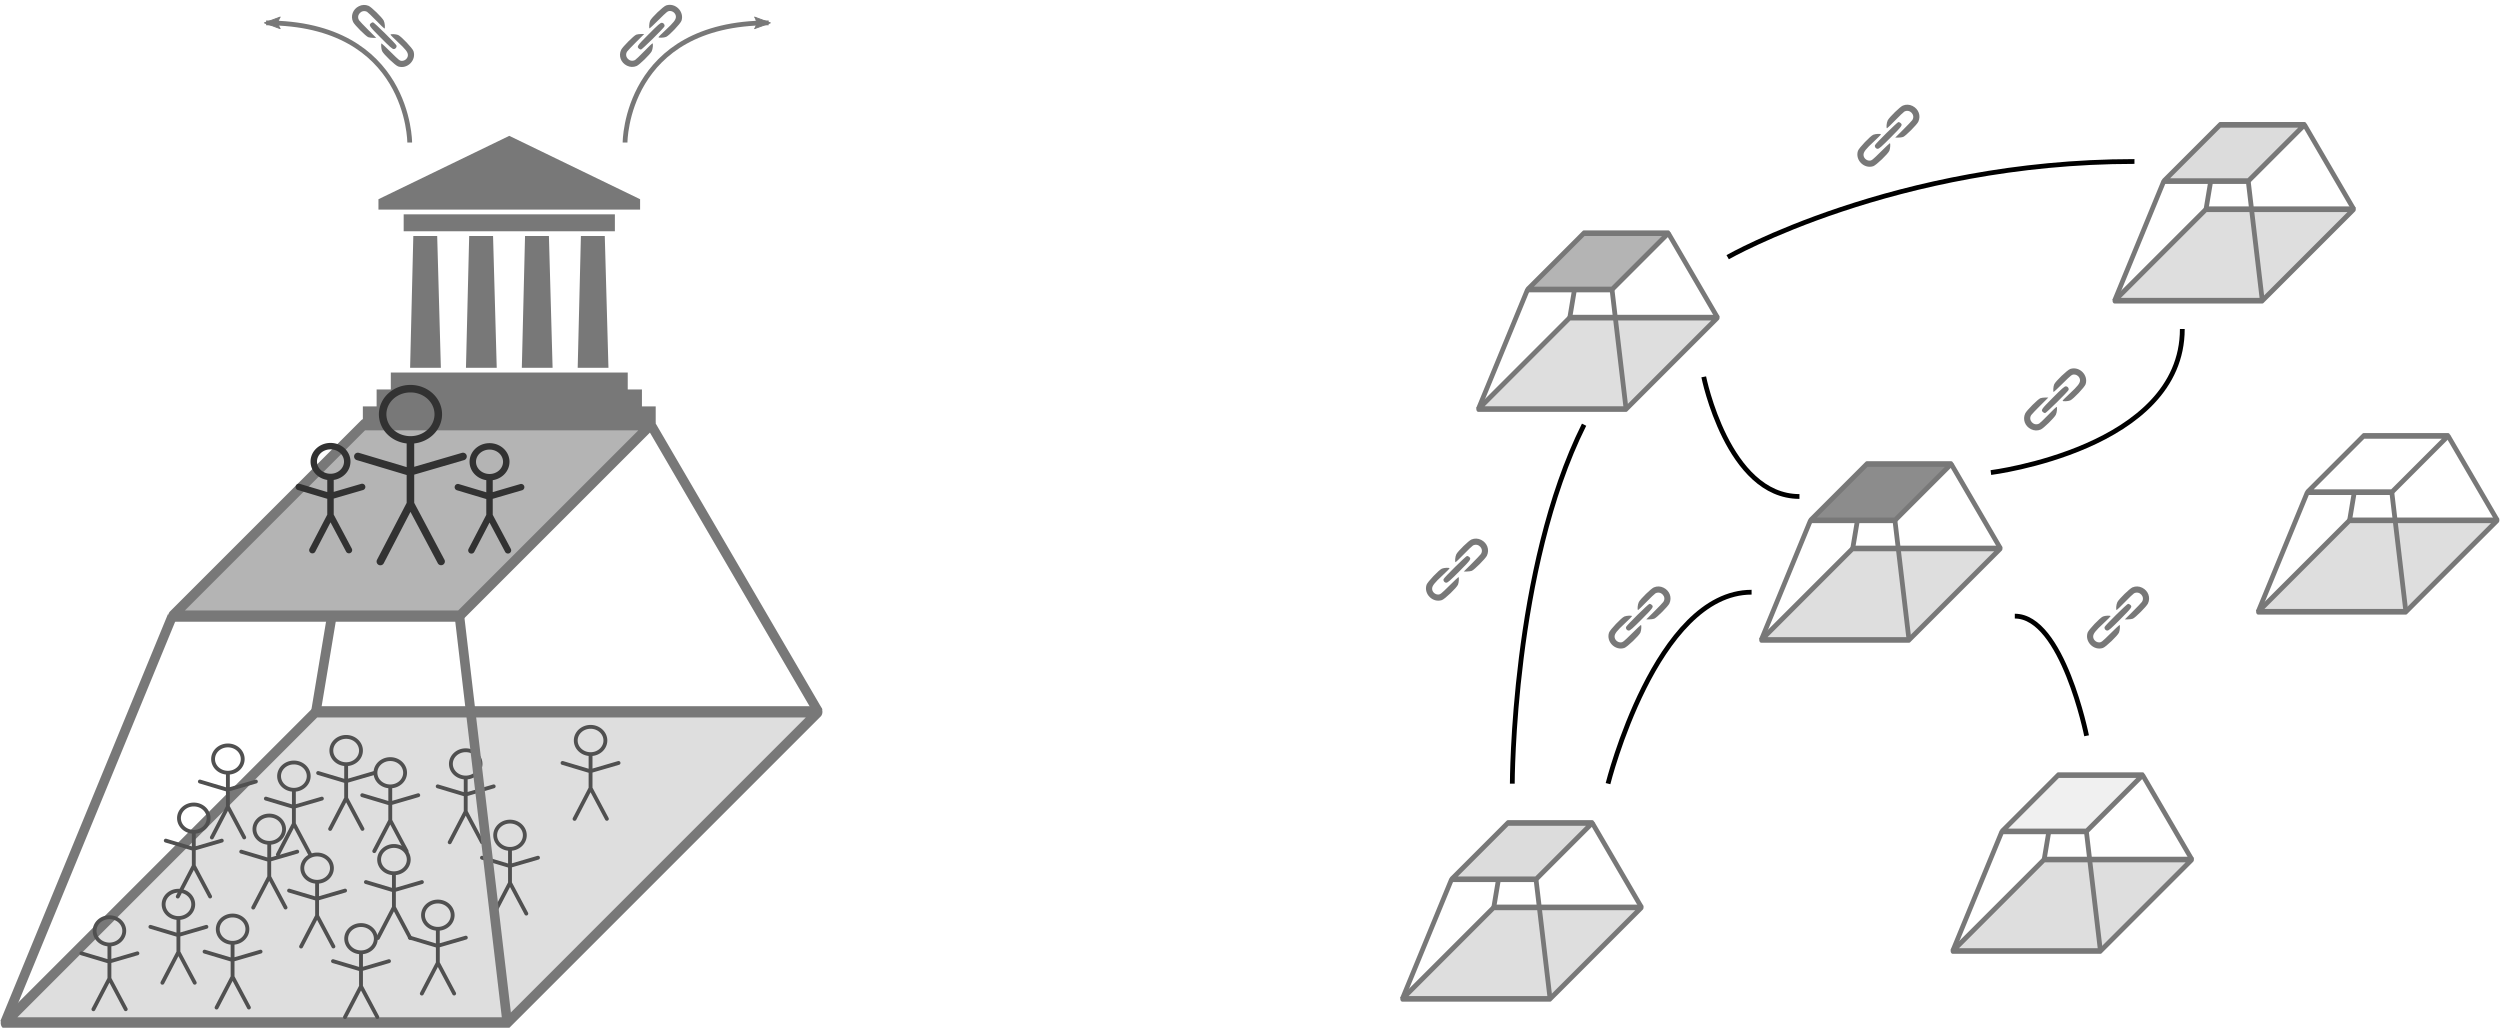 <?xml version="1.0" encoding="UTF-8" standalone="no"?>
<!-- Created with Inkscape (http://www.inkscape.org/) -->

<svg
   xmlns:dc="http://purl.org/dc/elements/1.1/"
   xmlns:cc="http://creativecommons.org/ns#"
   xmlns:rdf="http://www.w3.org/1999/02/22-rdf-syntax-ns#"
   xmlns:svg="http://www.w3.org/2000/svg"
   xmlns="http://www.w3.org/2000/svg"
   xmlns:sodipodi="http://sodipodi.sourceforge.net/DTD/sodipodi-0.dtd"
   xmlns:inkscape="http://www.inkscape.org/namespaces/inkscape"
   width="522.382"
   height="214.743"
   id="svg2"
   version="1.1"
   inkscape:version="0.48.4 r9939"
   sodipodi:docname="decl_const_theory.svg">
  <sodipodi:namedview
     id="base"
     pagecolor="#ffffff"
     bordercolor="#666666"
     borderopacity="1.0"
     inkscape:pageopacity="0.0"
     inkscape:pageshadow="2"
     inkscape:zoom="1.399999998522586"
     inkscape:cx="241.064243946334"
     inkscape:cy="162.0011831313014"
     inkscape:document-units="px"
     inkscape:current-layer="g5389"
     showgrid="true"
     inkscape:window-width="1920"
     inkscape:window-height="1041"
     inkscape:window-x="1600"
     inkscape:window-y="0"
     inkscape:window-maximized="1"
     inkscape:snap-global="true"
     showguides="false"
     inkscape:snap-nodes="true"
     inkscape:object-nodes="true"
     fit-margin-top="0"
     fit-margin-left="0"
     fit-margin-right="0"
     fit-margin-bottom="0">
    <inkscape:grid
       type="xygrid"
       id="grid3044"
       empspacing="5"
       visible="true"
       enabled="true"
       snapvisiblegridlinesonly="true"
       originx="-44px"
       originy="-804px" />
  </sodipodi:namedview>
  <defs
     id="defs4">
    <marker
       style="overflow:visible"
       id="Arrow2Lstart"
       refX="0"
       refY="0"
       orient="auto"
       inkscape:stockid="Arrow2Lstart">
      <path
         transform="matrix(1.1,0,0,1.1,1.1,0)"
         d="M 8.719,4.034 L -2.207,0 L 8.719,-4.002 C 6.973,-1.63 6.983,1.616 8.719,4.034 z"
         style="fill-rule:evenodd;stroke-width:0.625;stroke-linejoin:round"
         id="path4174"
         inkscape:connector-curvature="0" />
    </marker>
    <marker
       inkscape:stockid="Arrow2Lend"
       orient="auto"
       refY="0"
       refX="0"
       id="Arrow2Lend"
       style="overflow:visible">
      <path
         id="path4177"
         style="fill-rule:evenodd;stroke-width:0.625;stroke-linejoin:round"
         d="M 8.719,4.034 L -2.207,0 L 8.719,-4.002 C 6.973,-1.63 6.983,1.616 8.719,4.034 z"
         transform="matrix(-1.1,0,0,-1.1,-1.1,0)"
         inkscape:connector-curvature="0" />
    </marker>
    <marker
       inkscape:stockid="Arrow1Lend"
       orient="auto"
       refY="0"
       refX="0"
       id="Arrow1Lend"
       style="overflow:visible">
      <path
         id="path4159"
         d="M 0,0 L 5,-5 L -12.5,0 L 5,5 L 0,0 z"
         style="fill-rule:evenodd;stroke:#000000;stroke-width:1pt"
         transform="matrix(-0.8,0,0,-0.8,-10,0)"
         inkscape:connector-curvature="0" />
    </marker>
    <inkscape:perspective
       sodipodi:type="inkscape:persp3d"
       inkscape:vp_x="0 : 526.1810913085938 : 1"
       inkscape:vp_y="0 : 1000 : 0"
       inkscape:vp_z="744.094482421875 : 526.1810913085938 : 1"
       inkscape:persp3d-origin="372.0472412109375 : 350.7873942057292 : 1"
       id="perspective4035" />
    <marker
       inkscape:stockid="Arrow2Lendw"
       orient="auto"
       refY="0"
       refX="0"
       id="Arrow2Lendw"
       style="overflow:visible">
      <path
         id="path4972"
         style="fill:#787878;fill-rule:evenodd;stroke:#787878;stroke-width:0.625;stroke-linejoin:round"
         d="M 8.719,4.034 L -2.207,0 L 8.719,-4.002 C 6.973,-1.63 6.983,1.616 8.719,4.034 z"
         transform="matrix(-1.1,0,0,-1.1,-1.1,0)"
         inkscape:connector-curvature="0" />
    </marker>
    <marker
       style="overflow:visible"
       id="Arrow2Lstarta"
       refX="0"
       refY="0"
       orient="auto"
       inkscape:stockid="Arrow2Lstarta">
      <path
         transform="matrix(1.1,0,0,1.1,1.1,0)"
         d="M 8.719,4.034 L -2.207,0 L 8.719,-4.002 C 6.973,-1.63 6.983,1.616 8.719,4.034 z"
         style="fill:#787878;fill-rule:evenodd;stroke:#787878;stroke-width:0.625;stroke-linejoin:round"
         id="path6013"
         inkscape:connector-curvature="0" />
    </marker>
    <marker
       inkscape:stockid="Arrow2LendK"
       orient="auto"
       refY="0"
       refX="0"
       id="Arrow2LendK"
       style="overflow:visible">
      <path
         id="path6016"
         style="fill:#787878;fill-rule:evenodd;stroke:#787878;stroke-width:0.625;stroke-linejoin:round"
         d="M 8.719,4.034 L -2.207,0 L 8.719,-4.002 C 6.973,-1.63 6.983,1.616 8.719,4.034 z"
         transform="matrix(-1.1,0,0,-1.1,-1.1,0)"
         inkscape:connector-curvature="0" />
    </marker>
  </defs>
  <g
     inkscape:label="Layer 1"
     inkscape:groupmode="layer"
     id="layer1"
     transform="translate(-44,-33.619)">
    <path
       sodipodi:nodetypes="cc"
       transform="translate(192.034,-164.584)"
       inkscape:connector-curvature="0"
       id="path3967"
       d="M -72.034,286.946 L -82.034,346.946"
       style="fill:none;stroke:#787878;stroke-width:2;stroke-linecap:butt;stroke-linejoin:miter;stroke-miterlimit:4;stroke-opacity:1;stroke-dasharray:none" />
    <path
       sodipodi:nodetypes="ccccc"
       transform="matrix(1.875,0,0,2.6,135.784,-759.363)"
       inkscape:connector-curvature="0"
       id="path3913"
       d="M -48.418,387.202 L 7.582,387.202 L 42.248,362.202 L -13.752,362.202 z"
       style="fill:#dedede;fill-opacity:1;stroke:#787878;stroke-width:0.906;stroke-linecap:butt;stroke-linejoin:round;stroke-miterlimit:4;stroke-opacity:1;stroke-dasharray:none" />
    <path
       id="path3796"
       transform="matrix(0.123,0,0,0.123,253.093,106.23)"
       style="font-size:medium;font-style:normal;font-variant:normal;font-weight:normal;font-stretch:normal;text-indent:0;text-align:start;text-decoration:none;line-height:normal;letter-spacing:normal;word-spacing:normal;text-transform:none;direction:ltr;block-progression:tb;writing-mode:lr-tb;text-anchor:start;baseline-shift:baseline;color:#000000;fill:none;stroke:#505050;stroke-width:4.055;stroke-miterlimit:4;stroke-opacity:1;stroke-dasharray:none;marker:none;visibility:visible;display:inline;overflow:visible;enable-background:accumulate;font-family:Sans;-inkscape-font-specification:Sans"
       d="M -1312.781,674.781 C -1327.3,674.781 -1339.188,685.66 -1339.188,699.188 C -1339.188,712.369 -1327.917,723.025 -1313.906,723.562 A 1.25,1.25 0 0 0 -1314.062,724.125 L -1314.062,749.875 L -1359.938,736.156 A 1.25,1.25 0 0 0 -1360.438,736.094 A 1.25,1.25 0 0 0 -1360.656,738.562 L -1314.062,752.5 L -1314.062,779.844 L -1341.125,831.781 A 1.265,1.265 0 0 0 -1338.875,832.938 L -1312.812,782.781 L -1286.25,832.719 A 1.25,1.25 0 1 0 -1284.062,831.562 L -1311.562,779.812 L -1311.562,752.156 L -1264.938,738.562 A 1.256,1.256 0 1 0 -1265.656,736.156 L -1311.562,749.562 L -1311.562,724.125 A 1.25,1.25 0 0 0 -1311.688,723.562 C -1297.674,723.028 -1286.375,712.371 -1286.375,699.188 C -1286.375,685.66 -1298.262,674.781 -1312.781,674.781 z M -1312.781,677.25 C -1299.507,677.25 -1288.875,687.126 -1288.875,699.188 C -1288.875,711.249 -1299.507,721.125 -1312.781,721.125 C -1326.056,721.125 -1336.719,711.249 -1336.719,699.188 C -1336.719,687.126 -1326.056,677.25 -1312.781,677.25 z"
       inkscape:connector-curvature="0" />
    <path
       inkscape:connector-curvature="0"
       d="M -1312.781,674.781 C -1327.3,674.781 -1339.188,685.66 -1339.188,699.188 C -1339.188,712.369 -1327.917,723.025 -1313.906,723.562 A 1.25,1.25 0 0 0 -1314.062,724.125 L -1314.062,749.875 L -1359.938,736.156 A 1.25,1.25 0 0 0 -1360.438,736.094 A 1.25,1.25 0 0 0 -1360.656,738.562 L -1314.062,752.5 L -1314.062,779.844 L -1341.125,831.781 A 1.265,1.265 0 0 0 -1338.875,832.938 L -1312.812,782.781 L -1286.25,832.719 A 1.25,1.25 0 1 0 -1284.062,831.562 L -1311.562,779.812 L -1311.562,752.156 L -1264.938,738.562 A 1.256,1.256 0 1 0 -1265.656,736.156 L -1311.562,749.562 L -1311.562,724.125 A 1.25,1.25 0 0 0 -1311.688,723.562 C -1297.674,723.028 -1286.375,712.371 -1286.375,699.188 C -1286.375,685.66 -1298.262,674.781 -1312.781,674.781 z M -1312.781,677.25 C -1299.507,677.25 -1288.875,687.126 -1288.875,699.188 C -1288.875,711.249 -1299.507,721.125 -1312.781,721.125 C -1326.056,721.125 -1336.719,711.249 -1336.719,699.188 C -1336.719,687.126 -1326.056,677.25 -1312.781,677.25 z"
       style="font-size:medium;font-style:normal;font-variant:normal;font-weight:normal;font-stretch:normal;text-indent:0;text-align:start;text-decoration:none;line-height:normal;letter-spacing:normal;word-spacing:normal;text-transform:none;direction:ltr;block-progression:tb;writing-mode:lr-tb;text-anchor:start;baseline-shift:baseline;color:#000000;fill:none;stroke:#505050;stroke-width:4.055;stroke-miterlimit:4;stroke-opacity:1;stroke-dasharray:none;marker:none;visibility:visible;display:inline;overflow:visible;enable-background:accumulate;font-family:Sans;-inkscape-font-specification:Sans"
       transform="matrix(0.123,0,0,0.123,266.883,109.798)"
       id="path3933" />
    <path
       id="path3935"
       transform="matrix(0.123,0,0,0.123,277.804,104.447)"
       style="font-size:medium;font-style:normal;font-variant:normal;font-weight:normal;font-stretch:normal;text-indent:0;text-align:start;text-decoration:none;line-height:normal;letter-spacing:normal;word-spacing:normal;text-transform:none;direction:ltr;block-progression:tb;writing-mode:lr-tb;text-anchor:start;baseline-shift:baseline;color:#000000;fill:none;stroke:#505050;stroke-width:4.055;stroke-miterlimit:4;stroke-opacity:1;stroke-dasharray:none;marker:none;visibility:visible;display:inline;overflow:visible;enable-background:accumulate;font-family:Sans;-inkscape-font-specification:Sans"
       d="M -1312.781,674.781 C -1327.3,674.781 -1339.188,685.66 -1339.188,699.188 C -1339.188,712.369 -1327.917,723.025 -1313.906,723.562 A 1.25,1.25 0 0 0 -1314.062,724.125 L -1314.062,749.875 L -1359.938,736.156 A 1.25,1.25 0 0 0 -1360.438,736.094 A 1.25,1.25 0 0 0 -1360.656,738.562 L -1314.062,752.5 L -1314.062,779.844 L -1341.125,831.781 A 1.265,1.265 0 0 0 -1338.875,832.938 L -1312.812,782.781 L -1286.25,832.719 A 1.25,1.25 0 1 0 -1284.062,831.562 L -1311.562,779.812 L -1311.562,752.156 L -1264.938,738.562 A 1.256,1.256 0 1 0 -1265.656,736.156 L -1311.562,749.562 L -1311.562,724.125 A 1.25,1.25 0 0 0 -1311.688,723.562 C -1297.674,723.028 -1286.375,712.371 -1286.375,699.188 C -1286.375,685.66 -1298.262,674.781 -1312.781,674.781 z M -1312.781,677.25 C -1299.507,677.25 -1288.875,687.126 -1288.875,699.188 C -1288.875,711.249 -1299.507,721.125 -1312.781,721.125 C -1326.056,721.125 -1336.719,711.249 -1336.719,699.188 C -1336.719,687.126 -1326.056,677.25 -1312.781,677.25 z"
       inkscape:connector-curvature="0" />
    <path
       inkscape:connector-curvature="0"
       d="M -1312.781,674.781 C -1327.3,674.781 -1339.188,685.66 -1339.188,699.188 C -1339.188,712.369 -1327.917,723.025 -1313.906,723.562 A 1.25,1.25 0 0 0 -1314.062,724.125 L -1314.062,749.875 L -1359.938,736.156 A 1.25,1.25 0 0 0 -1360.438,736.094 A 1.25,1.25 0 0 0 -1360.656,738.562 L -1314.062,752.5 L -1314.062,779.844 L -1341.125,831.781 A 1.265,1.265 0 0 0 -1338.875,832.938 L -1312.812,782.781 L -1286.25,832.719 A 1.25,1.25 0 1 0 -1284.062,831.562 L -1311.562,779.812 L -1311.562,752.156 L -1264.938,738.562 A 1.256,1.256 0 1 0 -1265.656,736.156 L -1311.562,749.562 L -1311.562,724.125 A 1.25,1.25 0 0 0 -1311.688,723.562 C -1297.674,723.028 -1286.375,712.371 -1286.375,699.188 C -1286.375,685.66 -1298.262,674.781 -1312.781,674.781 z M -1312.781,677.25 C -1299.507,677.25 -1288.875,687.126 -1288.875,699.188 C -1288.875,711.249 -1299.507,721.125 -1312.781,721.125 C -1326.056,721.125 -1336.719,711.249 -1336.719,699.188 C -1336.719,687.126 -1326.056,677.25 -1312.781,677.25 z"
       style="font-size:medium;font-style:normal;font-variant:normal;font-weight:normal;font-stretch:normal;text-indent:0;text-align:start;text-decoration:none;line-height:normal;letter-spacing:normal;word-spacing:normal;text-transform:none;direction:ltr;block-progression:tb;writing-mode:lr-tb;text-anchor:start;baseline-shift:baseline;color:#000000;fill:none;stroke:#505050;stroke-width:4.055;stroke-miterlimit:4;stroke-opacity:1;stroke-dasharray:none;marker:none;visibility:visible;display:inline;overflow:visible;enable-background:accumulate;font-family:Sans;-inkscape-font-specification:Sans"
       transform="matrix(0.123,0,0,0.123,287.022,109.087)"
       id="path3937" />
    <path
       id="path3939"
       transform="matrix(0.123,0,0,0.123,312.041,122.147)"
       style="font-size:medium;font-style:normal;font-variant:normal;font-weight:normal;font-stretch:normal;text-indent:0;text-align:start;text-decoration:none;line-height:normal;letter-spacing:normal;word-spacing:normal;text-transform:none;direction:ltr;block-progression:tb;writing-mode:lr-tb;text-anchor:start;baseline-shift:baseline;color:#000000;fill:none;stroke:#505050;stroke-width:4.055;stroke-miterlimit:4;stroke-opacity:1;stroke-dasharray:none;marker:none;visibility:visible;display:inline;overflow:visible;enable-background:accumulate;font-family:Sans;-inkscape-font-specification:Sans"
       d="M -1312.781,674.781 C -1327.3,674.781 -1339.188,685.66 -1339.188,699.188 C -1339.188,712.369 -1327.917,723.025 -1313.906,723.562 A 1.25,1.25 0 0 0 -1314.062,724.125 L -1314.062,749.875 L -1359.938,736.156 A 1.25,1.25 0 0 0 -1360.438,736.094 A 1.25,1.25 0 0 0 -1360.656,738.562 L -1314.062,752.5 L -1314.062,779.844 L -1341.125,831.781 A 1.265,1.265 0 0 0 -1338.875,832.938 L -1312.812,782.781 L -1286.25,832.719 A 1.25,1.25 0 1 0 -1284.062,831.562 L -1311.562,779.812 L -1311.562,752.156 L -1264.938,738.562 A 1.256,1.256 0 1 0 -1265.656,736.156 L -1311.562,749.562 L -1311.562,724.125 A 1.25,1.25 0 0 0 -1311.688,723.562 C -1297.674,723.028 -1286.375,712.371 -1286.375,699.188 C -1286.375,685.66 -1298.262,674.781 -1312.781,674.781 z M -1312.781,677.25 C -1299.507,677.25 -1288.875,687.126 -1288.875,699.188 C -1288.875,711.249 -1299.507,721.125 -1312.781,721.125 C -1326.056,721.125 -1336.719,711.249 -1336.719,699.188 C -1336.719,687.126 -1326.056,677.25 -1312.781,677.25 z"
       inkscape:connector-curvature="0" />
    <path
       inkscape:connector-curvature="0"
       d="M -1312.781,674.781 C -1327.3,674.781 -1339.188,685.66 -1339.188,699.188 C -1339.188,712.369 -1327.917,723.025 -1313.906,723.562 A 1.25,1.25 0 0 0 -1314.062,724.125 L -1314.062,749.875 L -1359.938,736.156 A 1.25,1.25 0 0 0 -1360.438,736.094 A 1.25,1.25 0 0 0 -1360.656,738.562 L -1314.062,752.5 L -1314.062,779.844 L -1341.125,831.781 A 1.265,1.265 0 0 0 -1338.875,832.938 L -1312.812,782.781 L -1286.25,832.719 A 1.25,1.25 0 1 0 -1284.062,831.562 L -1311.562,779.812 L -1311.562,752.156 L -1264.938,738.562 A 1.256,1.256 0 1 0 -1265.656,736.156 L -1311.562,749.562 L -1311.562,724.125 A 1.25,1.25 0 0 0 -1311.688,723.562 C -1297.674,723.028 -1286.375,712.371 -1286.375,699.188 C -1286.375,685.66 -1298.262,674.781 -1312.781,674.781 z M -1312.781,677.25 C -1299.507,677.25 -1288.875,687.126 -1288.875,699.188 C -1288.875,711.249 -1299.507,721.125 -1312.781,721.125 C -1326.056,721.125 -1336.719,711.249 -1336.719,699.188 C -1336.719,687.126 -1326.056,677.25 -1312.781,677.25 z"
       style="font-size:medium;font-style:normal;font-variant:normal;font-weight:normal;font-stretch:normal;text-indent:0;text-align:start;text-decoration:none;line-height:normal;letter-spacing:normal;word-spacing:normal;text-transform:none;direction:ltr;block-progression:tb;writing-mode:lr-tb;text-anchor:start;baseline-shift:baseline;color:#000000;fill:none;stroke:#505050;stroke-width:4.055;stroke-miterlimit:4;stroke-opacity:1;stroke-dasharray:none;marker:none;visibility:visible;display:inline;overflow:visible;enable-background:accumulate;font-family:Sans;-inkscape-font-specification:Sans"
       transform="matrix(0.123,0,0,0.123,302.786,107.237)"
       id="path3941" />
    <path
       inkscape:connector-curvature="0"
       d="M -1312.781,674.781 C -1327.3,674.781 -1339.188,685.66 -1339.188,699.188 C -1339.188,712.369 -1327.917,723.025 -1313.906,723.562 A 1.25,1.25 0 0 0 -1314.062,724.125 L -1314.062,749.875 L -1359.938,736.156 A 1.25,1.25 0 0 0 -1360.438,736.094 A 1.25,1.25 0 0 0 -1360.656,738.562 L -1314.062,752.5 L -1314.062,779.844 L -1341.125,831.781 A 1.265,1.265 0 0 0 -1338.875,832.938 L -1312.812,782.781 L -1286.25,832.719 A 1.25,1.25 0 1 0 -1284.062,831.562 L -1311.562,779.812 L -1311.562,752.156 L -1264.938,738.562 A 1.256,1.256 0 1 0 -1265.656,736.156 L -1311.562,749.562 L -1311.562,724.125 A 1.25,1.25 0 0 0 -1311.688,723.562 C -1297.674,723.028 -1286.375,712.371 -1286.375,699.188 C -1286.375,685.66 -1298.262,674.781 -1312.781,674.781 z M -1312.781,677.25 C -1299.507,677.25 -1288.875,687.126 -1288.875,699.188 C -1288.875,711.249 -1299.507,721.125 -1312.781,721.125 C -1326.056,721.125 -1336.719,711.249 -1336.719,699.188 C -1336.719,687.126 -1326.056,677.25 -1312.781,677.25 z"
       style="font-size:medium;font-style:normal;font-variant:normal;font-weight:normal;font-stretch:normal;text-indent:0;text-align:start;text-decoration:none;line-height:normal;letter-spacing:normal;word-spacing:normal;text-transform:none;direction:ltr;block-progression:tb;writing-mode:lr-tb;text-anchor:start;baseline-shift:baseline;color:#000000;fill:none;stroke:#505050;stroke-width:4.055;stroke-miterlimit:4;stroke-opacity:1;stroke-dasharray:none;marker:none;visibility:visible;display:inline;overflow:visible;enable-background:accumulate;font-family:Sans;-inkscape-font-specification:Sans"
       transform="matrix(0.123,0,0,0.123,261.733,120.881)"
       id="path3943" />
    <path
       id="path3945"
       transform="matrix(0.123,0,0,0.123,245.969,118.576)"
       style="font-size:medium;font-style:normal;font-variant:normal;font-weight:normal;font-stretch:normal;text-indent:0;text-align:start;text-decoration:none;line-height:normal;letter-spacing:normal;word-spacing:normal;text-transform:none;direction:ltr;block-progression:tb;writing-mode:lr-tb;text-anchor:start;baseline-shift:baseline;color:#000000;fill:none;stroke:#505050;stroke-width:4.055;stroke-miterlimit:4;stroke-opacity:1;stroke-dasharray:none;marker:none;visibility:visible;display:inline;overflow:visible;enable-background:accumulate;font-family:Sans;-inkscape-font-specification:Sans"
       d="M -1312.781,674.781 C -1327.3,674.781 -1339.188,685.66 -1339.188,699.188 C -1339.188,712.369 -1327.917,723.025 -1313.906,723.562 A 1.25,1.25 0 0 0 -1314.062,724.125 L -1314.062,749.875 L -1359.938,736.156 A 1.25,1.25 0 0 0 -1360.438,736.094 A 1.25,1.25 0 0 0 -1360.656,738.562 L -1314.062,752.5 L -1314.062,779.844 L -1341.125,831.781 A 1.265,1.265 0 0 0 -1338.875,832.938 L -1312.812,782.781 L -1286.25,832.719 A 1.25,1.25 0 1 0 -1284.062,831.562 L -1311.562,779.812 L -1311.562,752.156 L -1264.938,738.562 A 1.256,1.256 0 1 0 -1265.656,736.156 L -1311.562,749.562 L -1311.562,724.125 A 1.25,1.25 0 0 0 -1311.688,723.562 C -1297.674,723.028 -1286.375,712.371 -1286.375,699.188 C -1286.375,685.66 -1298.262,674.781 -1312.781,674.781 z M -1312.781,677.25 C -1299.507,677.25 -1288.875,687.126 -1288.875,699.188 C -1288.875,711.249 -1299.507,721.125 -1312.781,721.125 C -1326.056,721.125 -1336.719,711.249 -1336.719,699.188 C -1336.719,687.126 -1326.056,677.25 -1312.781,677.25 z"
       inkscape:connector-curvature="0" />
    <path
       inkscape:connector-curvature="0"
       d="M -1312.781,674.781 C -1327.3,674.781 -1339.188,685.66 -1339.188,699.188 C -1339.188,712.369 -1327.917,723.025 -1313.906,723.562 A 1.25,1.25 0 0 0 -1314.062,724.125 L -1314.062,749.875 L -1359.938,736.156 A 1.25,1.25 0 0 0 -1360.438,736.094 A 1.25,1.25 0 0 0 -1360.656,738.562 L -1314.062,752.5 L -1314.062,779.844 L -1341.125,831.781 A 1.265,1.265 0 0 0 -1338.875,832.938 L -1312.812,782.781 L -1286.25,832.719 A 1.25,1.25 0 1 0 -1284.062,831.562 L -1311.562,779.812 L -1311.562,752.156 L -1264.938,738.562 A 1.256,1.256 0 1 0 -1265.656,736.156 L -1311.562,749.562 L -1311.562,724.125 A 1.25,1.25 0 0 0 -1311.688,723.562 C -1297.674,723.028 -1286.375,712.371 -1286.375,699.188 C -1286.375,685.66 -1298.262,674.781 -1312.781,674.781 z M -1312.781,677.25 C -1299.507,677.25 -1288.875,687.126 -1288.875,699.188 C -1288.875,711.249 -1299.507,721.125 -1312.781,721.125 C -1326.056,721.125 -1336.719,711.249 -1336.719,699.188 C -1336.719,687.126 -1326.056,677.25 -1312.781,677.25 z"
       style="font-size:medium;font-style:normal;font-variant:normal;font-weight:normal;font-stretch:normal;text-indent:0;text-align:start;text-decoration:none;line-height:normal;letter-spacing:normal;word-spacing:normal;text-transform:none;direction:ltr;block-progression:tb;writing-mode:lr-tb;text-anchor:start;baseline-shift:baseline;color:#000000;fill:none;stroke:#505050;stroke-width:4.055;stroke-miterlimit:4;stroke-opacity:1;stroke-dasharray:none;marker:none;visibility:visible;display:inline;overflow:visible;enable-background:accumulate;font-family:Sans;-inkscape-font-specification:Sans"
       transform="matrix(0.123,0,0,0.123,271.733,129.018)"
       id="path3947" />
    <path
       id="path3949"
       transform="matrix(0.123,0,0,0.123,287.786,127.237)"
       style="font-size:medium;font-style:normal;font-variant:normal;font-weight:normal;font-stretch:normal;text-indent:0;text-align:start;text-decoration:none;line-height:normal;letter-spacing:normal;word-spacing:normal;text-transform:none;direction:ltr;block-progression:tb;writing-mode:lr-tb;text-anchor:start;baseline-shift:baseline;color:#000000;fill:none;stroke:#505050;stroke-width:4.055;stroke-miterlimit:4;stroke-opacity:1;stroke-dasharray:none;marker:none;visibility:visible;display:inline;overflow:visible;enable-background:accumulate;font-family:Sans;-inkscape-font-specification:Sans"
       d="M -1312.781,674.781 C -1327.3,674.781 -1339.188,685.66 -1339.188,699.188 C -1339.188,712.369 -1327.917,723.025 -1313.906,723.562 A 1.25,1.25 0 0 0 -1314.062,724.125 L -1314.062,749.875 L -1359.938,736.156 A 1.25,1.25 0 0 0 -1360.438,736.094 A 1.25,1.25 0 0 0 -1360.656,738.562 L -1314.062,752.5 L -1314.062,779.844 L -1341.125,831.781 A 1.265,1.265 0 0 0 -1338.875,832.938 L -1312.812,782.781 L -1286.25,832.719 A 1.25,1.25 0 1 0 -1284.062,831.562 L -1311.562,779.812 L -1311.562,752.156 L -1264.938,738.562 A 1.256,1.256 0 1 0 -1265.656,736.156 L -1311.562,749.562 L -1311.562,724.125 A 1.25,1.25 0 0 0 -1311.688,723.562 C -1297.674,723.028 -1286.375,712.371 -1286.375,699.188 C -1286.375,685.66 -1298.262,674.781 -1312.781,674.781 z M -1312.781,677.25 C -1299.507,677.25 -1288.875,687.126 -1288.875,699.188 C -1288.875,711.249 -1299.507,721.125 -1312.781,721.125 C -1326.056,721.125 -1336.719,711.249 -1336.719,699.188 C -1336.719,687.126 -1326.056,677.25 -1312.781,677.25 z"
       inkscape:connector-curvature="0" />
    <path
       inkscape:connector-curvature="0"
       d="M -1312.781,674.781 C -1327.3,674.781 -1339.188,685.66 -1339.188,699.188 C -1339.188,712.369 -1327.917,723.025 -1313.906,723.562 A 1.25,1.25 0 0 0 -1314.062,724.125 L -1314.062,749.875 L -1359.938,736.156 A 1.25,1.25 0 0 0 -1360.438,736.094 A 1.25,1.25 0 0 0 -1360.656,738.562 L -1314.062,752.5 L -1314.062,779.844 L -1341.125,831.781 A 1.265,1.265 0 0 0 -1338.875,832.938 L -1312.812,782.781 L -1286.25,832.719 A 1.25,1.25 0 1 0 -1284.062,831.562 L -1311.562,779.812 L -1311.562,752.156 L -1264.938,738.562 A 1.256,1.256 0 1 0 -1265.656,736.156 L -1311.562,749.562 L -1311.562,724.125 A 1.25,1.25 0 0 0 -1311.688,723.562 C -1297.674,723.028 -1286.375,712.371 -1286.375,699.188 C -1286.375,685.66 -1298.262,674.781 -1312.781,674.781 z M -1312.781,677.25 C -1299.507,677.25 -1288.875,687.126 -1288.875,699.188 C -1288.875,711.249 -1299.507,721.125 -1312.781,721.125 C -1326.056,721.125 -1336.719,711.249 -1336.719,699.188 C -1336.719,687.126 -1326.056,677.25 -1312.781,677.25 z"
       style="font-size:medium;font-style:normal;font-variant:normal;font-weight:normal;font-stretch:normal;text-indent:0;text-align:start;text-decoration:none;line-height:normal;letter-spacing:normal;word-spacing:normal;text-transform:none;direction:ltr;block-progression:tb;writing-mode:lr-tb;text-anchor:start;baseline-shift:baseline;color:#000000;fill:none;stroke:#505050;stroke-width:4.055;stroke-miterlimit:4;stroke-opacity:1;stroke-dasharray:none;marker:none;visibility:visible;display:inline;overflow:visible;enable-background:accumulate;font-family:Sans;-inkscape-font-specification:Sans"
       transform="matrix(0.123,0,0,0.123,296.962,138.848)"
       id="path3951" />
    <path
       id="path3953"
       transform="matrix(0.123,0,0,0.123,328.875,102.347)"
       style="font-size:medium;font-style:normal;font-variant:normal;font-weight:normal;font-stretch:normal;text-indent:0;text-align:start;text-decoration:none;line-height:normal;letter-spacing:normal;word-spacing:normal;text-transform:none;direction:ltr;block-progression:tb;writing-mode:lr-tb;text-anchor:start;baseline-shift:baseline;color:#000000;fill:none;stroke:#505050;stroke-width:4.055;stroke-miterlimit:4;stroke-opacity:1;stroke-dasharray:none;marker:none;visibility:visible;display:inline;overflow:visible;enable-background:accumulate;font-family:Sans;-inkscape-font-specification:Sans"
       d="M -1312.781,674.781 C -1327.3,674.781 -1339.188,685.66 -1339.188,699.188 C -1339.188,712.369 -1327.917,723.025 -1313.906,723.562 A 1.25,1.25 0 0 0 -1314.062,724.125 L -1314.062,749.875 L -1359.938,736.156 A 1.25,1.25 0 0 0 -1360.438,736.094 A 1.25,1.25 0 0 0 -1360.656,738.562 L -1314.062,752.5 L -1314.062,779.844 L -1341.125,831.781 A 1.265,1.265 0 0 0 -1338.875,832.938 L -1312.812,782.781 L -1286.25,832.719 A 1.25,1.25 0 1 0 -1284.062,831.562 L -1311.562,779.812 L -1311.562,752.156 L -1264.938,738.562 A 1.256,1.256 0 1 0 -1265.656,736.156 L -1311.562,749.562 L -1311.562,724.125 A 1.25,1.25 0 0 0 -1311.688,723.562 C -1297.674,723.028 -1286.375,712.371 -1286.375,699.188 C -1286.375,685.66 -1298.262,674.781 -1312.781,674.781 z M -1312.781,677.25 C -1299.507,677.25 -1288.875,687.126 -1288.875,699.188 C -1288.875,711.249 -1299.507,721.125 -1312.781,721.125 C -1326.056,721.125 -1336.719,711.249 -1336.719,699.188 C -1336.719,687.126 -1326.056,677.25 -1312.781,677.25 z"
       inkscape:connector-curvature="0" />
    <path
       id="path3955"
       transform="matrix(0.123,0,0,0.123,242.755,136.59)"
       style="font-size:medium;font-style:normal;font-variant:normal;font-weight:normal;font-stretch:normal;text-indent:0;text-align:start;text-decoration:none;line-height:normal;letter-spacing:normal;word-spacing:normal;text-transform:none;direction:ltr;block-progression:tb;writing-mode:lr-tb;text-anchor:start;baseline-shift:baseline;color:#000000;fill:none;stroke:#505050;stroke-width:4.055;stroke-miterlimit:4;stroke-opacity:1;stroke-dasharray:none;marker:none;visibility:visible;display:inline;overflow:visible;enable-background:accumulate;font-family:Sans;-inkscape-font-specification:Sans"
       d="M -1312.781,674.781 C -1327.3,674.781 -1339.188,685.66 -1339.188,699.188 C -1339.188,712.369 -1327.917,723.025 -1313.906,723.562 A 1.25,1.25 0 0 0 -1314.062,724.125 L -1314.062,749.875 L -1359.938,736.156 A 1.25,1.25 0 0 0 -1360.438,736.094 A 1.25,1.25 0 0 0 -1360.656,738.562 L -1314.062,752.5 L -1314.062,779.844 L -1341.125,831.781 A 1.265,1.265 0 0 0 -1338.875,832.938 L -1312.812,782.781 L -1286.25,832.719 A 1.25,1.25 0 1 0 -1284.062,831.562 L -1311.562,779.812 L -1311.562,752.156 L -1264.938,738.562 A 1.256,1.256 0 1 0 -1265.656,736.156 L -1311.562,749.562 L -1311.562,724.125 A 1.25,1.25 0 0 0 -1311.688,723.562 C -1297.674,723.028 -1286.375,712.371 -1286.375,699.188 C -1286.375,685.66 -1298.262,674.781 -1312.781,674.781 z M -1312.781,677.25 C -1299.507,677.25 -1288.875,687.126 -1288.875,699.188 C -1288.875,711.249 -1299.507,721.125 -1312.781,721.125 C -1326.056,721.125 -1336.719,711.249 -1336.719,699.188 C -1336.719,687.126 -1326.056,677.25 -1312.781,677.25 z"
       inkscape:connector-curvature="0" />
    <path
       sodipodi:nodetypes="ccccc"
       style="fill:#b4b4b4;fill-opacity:1;stroke:#787878;stroke-width:1.51;stroke-linecap:butt;stroke-linejoin:round;stroke-miterlimit:4;stroke-opacity:1;stroke-dasharray:none"
       d="M -47.364,387.095 L 5.969,387.095 L 41.525,361.454 L -11.808,361.454 z"
       id="path3963"
       inkscape:connector-curvature="0"
       transform="matrix(1.125,0,0,1.56,133.284,-441.507)" />
    <path
       sodipodi:nodetypes="cc"
       transform="translate(192.034,-164.584)"
       inkscape:connector-curvature="0"
       id="path3965"
       d="M -147.034,411.946 L -112.034,326.946"
       style="fill:none;stroke:#787878;stroke-width:2;stroke-linecap:butt;stroke-linejoin:miter;stroke-miterlimit:4;stroke-opacity:1;stroke-dasharray:none" />
    <path
       sodipodi:nodetypes="cc"
       transform="translate(192.034,-164.584)"
       inkscape:connector-curvature="0"
       id="path3969"
       d="M -52.034,326.946 L -42.034,411.946"
       style="fill:none;stroke:#787878;stroke-width:2;stroke-linecap:butt;stroke-linejoin:miter;stroke-miterlimit:4;stroke-opacity:1;stroke-dasharray:none" />
    <path
       sodipodi:nodetypes="cc"
       transform="translate(192.034,-164.584)"
       inkscape:connector-curvature="0"
       id="path3971"
       d="M -12.034,286.946 L 22.966,346.946"
       style="fill:none;stroke:#787878;stroke-width:2;stroke-linecap:butt;stroke-linejoin:miter;stroke-miterlimit:4;stroke-opacity:1;stroke-dasharray:none" />
    <path
       id="path4015"
       transform="matrix(0.123,0,0,0.123,254.073,141.772)"
       style="font-size:medium;font-style:normal;font-variant:normal;font-weight:normal;font-stretch:normal;text-indent:0;text-align:start;text-decoration:none;line-height:normal;letter-spacing:normal;word-spacing:normal;text-transform:none;direction:ltr;block-progression:tb;writing-mode:lr-tb;text-anchor:start;baseline-shift:baseline;color:#000000;fill:none;stroke:#505050;stroke-width:4.055;stroke-miterlimit:4;stroke-opacity:1;stroke-dasharray:none;marker:none;visibility:visible;display:inline;overflow:visible;enable-background:accumulate;font-family:Sans;-inkscape-font-specification:Sans"
       d="M -1312.781,674.781 C -1327.3,674.781 -1339.188,685.66 -1339.188,699.188 C -1339.188,712.369 -1327.917,723.025 -1313.906,723.562 A 1.25,1.25 0 0 0 -1314.062,724.125 L -1314.062,749.875 L -1359.938,736.156 A 1.25,1.25 0 0 0 -1360.438,736.094 A 1.25,1.25 0 0 0 -1360.656,738.562 L -1314.062,752.5 L -1314.062,779.844 L -1341.125,831.781 A 1.265,1.265 0 0 0 -1338.875,832.938 L -1312.812,782.781 L -1286.25,832.719 A 1.25,1.25 0 1 0 -1284.062,831.562 L -1311.562,779.812 L -1311.562,752.156 L -1264.938,738.562 A 1.256,1.256 0 1 0 -1265.656,736.156 L -1311.562,749.562 L -1311.562,724.125 A 1.25,1.25 0 0 0 -1311.688,723.562 C -1297.674,723.028 -1286.375,712.371 -1286.375,699.188 C -1286.375,685.66 -1298.262,674.781 -1312.781,674.781 z M -1312.781,677.25 C -1299.507,677.25 -1288.875,687.126 -1288.875,699.188 C -1288.875,711.249 -1299.507,721.125 -1312.781,721.125 C -1326.056,721.125 -1336.719,711.249 -1336.719,699.188 C -1336.719,687.126 -1326.056,677.25 -1312.781,677.25 z"
       inkscape:connector-curvature="0" />
    <path
       id="path4017"
       transform="matrix(0.123,0,0,0.123,280.908,143.761)"
       style="font-size:medium;font-style:normal;font-variant:normal;font-weight:normal;font-stretch:normal;text-indent:0;text-align:start;text-decoration:none;line-height:normal;letter-spacing:normal;word-spacing:normal;text-transform:none;direction:ltr;block-progression:tb;writing-mode:lr-tb;text-anchor:start;baseline-shift:baseline;color:#000000;fill:none;stroke:#505050;stroke-width:4.055;stroke-miterlimit:4;stroke-opacity:1;stroke-dasharray:none;marker:none;visibility:visible;display:inline;overflow:visible;enable-background:accumulate;font-family:Sans;-inkscape-font-specification:Sans"
       d="M -1312.781,674.781 C -1327.3,674.781 -1339.188,685.66 -1339.188,699.188 C -1339.188,712.369 -1327.917,723.025 -1313.906,723.562 A 1.25,1.25 0 0 0 -1314.062,724.125 L -1314.062,749.875 L -1359.938,736.156 A 1.25,1.25 0 0 0 -1360.438,736.094 A 1.25,1.25 0 0 0 -1360.656,738.562 L -1314.062,752.5 L -1314.062,779.844 L -1341.125,831.781 A 1.265,1.265 0 0 0 -1338.875,832.938 L -1312.812,782.781 L -1286.25,832.719 A 1.25,1.25 0 1 0 -1284.062,831.562 L -1311.562,779.812 L -1311.562,752.156 L -1264.938,738.562 A 1.256,1.256 0 1 0 -1265.656,736.156 L -1311.562,749.562 L -1311.562,724.125 A 1.25,1.25 0 0 0 -1311.688,723.562 C -1297.674,723.028 -1286.375,712.371 -1286.375,699.188 C -1286.375,685.66 -1298.262,674.781 -1312.781,674.781 z M -1312.781,677.25 C -1299.507,677.25 -1288.875,687.126 -1288.875,699.188 C -1288.875,711.249 -1299.507,721.125 -1312.781,721.125 C -1326.056,721.125 -1336.719,711.249 -1336.719,699.188 C -1336.719,687.126 -1326.056,677.25 -1312.781,677.25 z"
       inkscape:connector-curvature="0" />
    <path
       inkscape:connector-curvature="0"
       d="M -1312.781,674.781 C -1327.3,674.781 -1339.188,685.66 -1339.188,699.188 C -1339.188,712.369 -1327.917,723.025 -1313.906,723.562 A 1.25,1.25 0 0 0 -1314.062,724.125 L -1314.062,749.875 L -1359.938,736.156 A 1.25,1.25 0 0 0 -1360.438,736.094 A 1.25,1.25 0 0 0 -1360.656,738.562 L -1314.062,752.5 L -1314.062,779.844 L -1341.125,831.781 A 1.265,1.265 0 0 0 -1338.875,832.938 L -1312.812,782.781 L -1286.25,832.719 A 1.25,1.25 0 1 0 -1284.062,831.562 L -1311.562,779.812 L -1311.562,752.156 L -1264.938,738.562 A 1.256,1.256 0 1 0 -1265.656,736.156 L -1311.562,749.562 L -1311.562,724.125 A 1.25,1.25 0 0 0 -1311.688,723.562 C -1297.674,723.028 -1286.375,712.371 -1286.375,699.188 C -1286.375,685.66 -1298.262,674.781 -1312.781,674.781 z M -1312.781,677.25 C -1299.507,677.25 -1288.875,687.126 -1288.875,699.188 C -1288.875,711.249 -1299.507,721.125 -1312.781,721.125 C -1326.056,721.125 -1336.719,711.249 -1336.719,699.188 C -1336.719,687.126 -1326.056,677.25 -1312.781,677.25 z"
       style="font-size:medium;font-style:normal;font-variant:normal;font-weight:normal;font-stretch:normal;text-indent:0;text-align:start;text-decoration:none;line-height:normal;letter-spacing:normal;word-spacing:normal;text-transform:none;direction:ltr;block-progression:tb;writing-mode:lr-tb;text-anchor:start;baseline-shift:baseline;color:#000000;fill:none;stroke:#505050;stroke-width:4.055;stroke-miterlimit:4;stroke-opacity:1;stroke-dasharray:none;marker:none;visibility:visible;display:inline;overflow:visible;enable-background:accumulate;font-family:Sans;-inkscape-font-specification:Sans"
       transform="matrix(0.123,0,0,0.123,228.34,142.126)"
       id="path4019" />
    <g
       style="fill:#787878;fill-opacity:1;stroke:none"
       transform="matrix(0.157,0,0,0.161,119.819,62.003)"
       id="g4086">
      <title
         id="title4088">Layer 1</title>
      <g
         style="fill:#787878;fill-opacity:1;stroke:none"
         id="Layer_x0020_1">
        <path
           style="fill:#787878;fill-opacity:1;stroke:none"
           inkscape:connector-curvature="0"
           id="path10"
           d="M 67.165,130.006 L 98.941,130.006 L 103.827,301.02 L 62.889,301.021 L 67.165,130.005 L 67.165,130.006 z M 37.216,307.168 L 352.543,307.168 L 352.543,329.171 L 371.437,329.171 L 371.435,351.175 L 389.758,351.175 L 389.758,373.176 L 0,373.174 L 0,351.175 L 18.323,351.175 L 18.323,329.171 L 37.215,329.171 L 37.215,307.168 L 37.216,307.168 z M 368.988,82.256 L 194.876,0 L 20.761,82.256 L 20.762,95.704 L 368.988,95.705 L 368.988,82.256 L 368.988,82.256 z M 54.328,101.857 L 335.432,101.857 L 335.432,123.856 L 54.328,123.856 L 54.328,101.857 z M 290.205,130.006 L 321.982,130.006 L 326.868,301.022 L 285.931,301.02 L 290.205,130.006 z M 215.858,130.006 L 247.635,130.007 L 252.522,301.02 L 211.583,301.021 L 215.858,130.005 L 215.858,130.006 z M 141.511,130.006 L 173.287,130.004 L 178.176,301.02 L 137.236,301.02 L 141.511,130.006 z"
           class="fil0" />
      </g>
    </g>
    <g
       id="g4143"
       transform="translate(300.184,-145.079)">
      <path
         id="path4029"
         transform="matrix(0.139,0,0,0.139,-4.646,177.955)"
         style="font-size:medium;font-style:normal;font-variant:normal;font-weight:normal;font-stretch:normal;text-indent:0;text-align:start;text-decoration:none;line-height:normal;letter-spacing:normal;word-spacing:normal;text-transform:none;direction:ltr;block-progression:tb;writing-mode:lr-tb;text-anchor:start;baseline-shift:baseline;color:#000000;fill:none;stroke:#323232;stroke-width:7.207;stroke-miterlimit:4;stroke-opacity:1;stroke-dasharray:none;marker:none;visibility:visible;display:inline;overflow:visible;enable-background:accumulate;font-family:Sans;-inkscape-font-specification:Sans"
         d="M -1312.781,674.781 C -1327.3,674.781 -1339.188,685.66 -1339.188,699.188 C -1339.188,712.369 -1327.917,723.025 -1313.906,723.562 A 1.25,1.25 0 0 0 -1314.062,724.125 L -1314.062,749.875 L -1359.938,736.156 A 1.25,1.25 0 0 0 -1360.438,736.094 A 1.25,1.25 0 0 0 -1360.656,738.562 L -1314.062,752.5 L -1314.062,779.844 L -1341.125,831.781 A 1.265,1.265 0 0 0 -1338.875,832.938 L -1312.812,782.781 L -1286.25,832.719 A 1.25,1.25 0 1 0 -1284.062,831.562 L -1311.562,779.812 L -1311.562,752.156 L -1264.938,738.562 A 1.256,1.256 0 1 0 -1265.656,736.156 L -1311.562,749.562 L -1311.562,724.125 A 1.25,1.25 0 0 0 -1311.688,723.562 C -1297.674,723.028 -1286.375,712.371 -1286.375,699.188 C -1286.375,685.66 -1298.262,674.781 -1312.781,674.781 z M -1312.781,677.25 C -1299.507,677.25 -1288.875,687.126 -1288.875,699.188 C -1288.875,711.249 -1299.507,721.125 -1312.781,721.125 C -1326.056,721.125 -1336.719,711.249 -1336.719,699.188 C -1336.719,687.126 -1326.056,677.25 -1312.781,677.25 z"
         inkscape:connector-curvature="0" />
      <path
         inkscape:connector-curvature="0"
         d="M -1312.781,674.781 C -1327.3,674.781 -1339.188,685.66 -1339.188,699.188 C -1339.188,712.369 -1327.917,723.025 -1313.906,723.562 A 1.25,1.25 0 0 0 -1314.062,724.125 L -1314.062,749.875 L -1359.938,736.156 A 1.25,1.25 0 0 0 -1360.438,736.094 A 1.25,1.25 0 0 0 -1360.656,738.562 L -1314.062,752.5 L -1314.062,779.844 L -1341.125,831.781 A 1.265,1.265 0 0 0 -1338.875,832.938 L -1312.812,782.781 L -1286.25,832.719 A 1.25,1.25 0 1 0 -1284.062,831.562 L -1311.562,779.812 L -1311.562,752.156 L -1264.938,738.562 A 1.256,1.256 0 1 0 -1265.656,736.156 L -1311.562,749.562 L -1311.562,724.125 A 1.25,1.25 0 0 0 -1311.688,723.562 C -1297.674,723.028 -1286.375,712.371 -1286.375,699.188 C -1286.375,685.66 -1298.262,674.781 -1312.781,674.781 z M -1312.781,677.25 C -1299.507,677.25 -1288.875,687.126 -1288.875,699.188 C -1288.875,711.249 -1299.507,721.125 -1312.781,721.125 C -1326.056,721.125 -1336.719,711.249 -1336.719,699.188 C -1336.719,687.126 -1326.056,677.25 -1312.781,677.25 z"
         style="font-size:medium;font-style:normal;font-variant:normal;font-weight:normal;font-stretch:normal;text-indent:0;text-align:start;text-decoration:none;line-height:normal;letter-spacing:normal;word-spacing:normal;text-transform:none;direction:ltr;block-progression:tb;writing-mode:lr-tb;text-anchor:start;baseline-shift:baseline;color:#000000;fill:none;stroke:#323232;stroke-width:7.207;stroke-miterlimit:4;stroke-opacity:1;stroke-dasharray:none;marker:none;visibility:visible;display:inline;overflow:visible;enable-background:accumulate;font-family:Sans;-inkscape-font-specification:Sans"
         transform="matrix(0.139,0,0,0.139,28.582,178.003)"
         id="path4031" />
      <path
         id="path4033"
         transform="matrix(0.231,0,0,0.231,132.838,103.754)"
         style="font-size:medium;font-style:normal;font-variant:normal;font-weight:normal;font-stretch:normal;text-indent:0;text-align:start;text-decoration:none;line-height:normal;letter-spacing:normal;word-spacing:normal;text-transform:none;direction:ltr;block-progression:tb;writing-mode:lr-tb;text-anchor:start;baseline-shift:baseline;color:#000000;fill:none;stroke:#323232;stroke-width:4.332;stroke-miterlimit:4;stroke-opacity:1;stroke-dasharray:none;marker:none;visibility:visible;display:inline;overflow:visible;enable-background:accumulate;font-family:Sans;-inkscape-font-specification:Sans"
         d="M -1312.781,674.781 C -1327.3,674.781 -1339.188,685.66 -1339.188,699.188 C -1339.188,712.369 -1327.917,723.025 -1313.906,723.562 A 1.25,1.25 0 0 0 -1314.062,724.125 L -1314.062,749.875 L -1359.938,736.156 A 1.25,1.25 0 0 0 -1360.438,736.094 A 1.25,1.25 0 0 0 -1360.656,738.562 L -1314.062,752.5 L -1314.062,779.844 L -1341.125,831.781 A 1.265,1.265 0 0 0 -1338.875,832.938 L -1312.812,782.781 L -1286.25,832.719 A 1.25,1.25 0 1 0 -1284.062,831.562 L -1311.562,779.812 L -1311.562,752.156 L -1264.938,738.562 A 1.256,1.256 0 1 0 -1265.656,736.156 L -1311.562,749.562 L -1311.562,724.125 A 1.25,1.25 0 0 0 -1311.688,723.562 C -1297.674,723.028 -1286.375,712.371 -1286.375,699.188 C -1286.375,685.66 -1298.262,674.781 -1312.781,674.781 z M -1312.781,677.25 C -1299.507,677.25 -1288.875,687.126 -1288.875,699.188 C -1288.875,711.249 -1299.507,721.125 -1312.781,721.125 C -1326.056,721.125 -1336.719,711.249 -1336.719,699.188 C -1336.719,687.126 -1326.056,677.25 -1312.781,677.25 z"
         inkscape:connector-curvature="0" />
    </g>
    <path
       transform="translate(214.608,-173.962)"
       style="fill:none;stroke:#787878;stroke-width:1px;stroke-linecap:butt;stroke-linejoin:miter;stroke-opacity:1;marker-end:url(#Arrow2Lendw)"
       d="M -40,237.362 C -40,237.362 -40,212.362 -10,212.362"
       id="path4150"
       inkscape:connector-curvature="0" />
    <path
       transform="matrix(-1,0,0,1,89.608,-173.962)"
       inkscape:connector-curvature="0"
       id="path5051"
       d="M -40,237.362 C -40,237.362 -40,212.362 -10,212.362"
       style="fill:none;stroke:#787878;stroke-width:1px;stroke-linecap:butt;stroke-linejoin:miter;stroke-opacity:1;marker-end:url(#Arrow2Lendw)" />
    <path
       transform="matrix(0.13,0,0,0.13,173.535,34.614)"
       inkscape:connector-curvature="0"
       id="path5202"
       d="M 11.252,97.896 C 1.449,93.043 -2.574,82.1 1.914,72.5 C 4.138,67.743 22.293,49.553 26.315,48.051 C 27.863,47.473 31.363,47 34.092,47 L 39.055,47 L 26.256,59.75 C 19.216,66.763 12.679,73.613 11.728,74.973 C 6.018,83.141 15.468,93.55 24.316,88.836 C 25.517,88.196 32.104,81.896 38.953,74.836 C 45.803,67.776 51.765,62 52.203,62 C 53.776,62 52.968,71.14 51.074,74.79 C 48.408,79.924 31.311,96.583 26.782,98.459 C 21.66,100.582 16.284,100.387 11.252,97.896 z M 30.831,70.75 C 26.61,67.349 27.241,66.385 46.185,47.341 C 61.026,32.421 64.942,29 67.179,29 C 70.241,29 72.465,31.959 71.556,34.824 C 70.749,37.367 35.649,72 33.878,72 C 33.055,72 31.684,71.438 30.831,70.75 z M 62,52.111 C 62,51.623 67.024,46.56 73.164,40.861 C 86.477,28.506 90,23.988 90,19.273 C 90,14.381 85.467,10 80.404,10 C 76.923,10 75.646,11 62.535,24 C 54.768,31.7 48.096,38 47.707,38 C 46.449,38 46.958,29.344 48.42,25.872 C 50.539,20.839 69.628,2.563 74.375,1.021 C 89.053,-3.746 103.746,10.947 98.979,25.625 C 97.465,30.288 79.201,49.513 74.282,51.621 C 70.707,53.153 62,53.501 62,52.111 z"
       style="fill:#787878;fill-opacity:1" />
    <path
       style="fill:#787878;fill-opacity:1"
       d="M 11.252,97.896 C 1.449,93.043 -2.574,82.1 1.914,72.5 C 4.138,67.743 22.293,49.553 26.315,48.051 C 27.863,47.473 31.363,47 34.092,47 L 39.055,47 L 26.256,59.75 C 19.216,66.763 12.679,73.613 11.728,74.973 C 6.018,83.141 15.468,93.55 24.316,88.836 C 25.517,88.196 32.104,81.896 38.953,74.836 C 45.803,67.776 51.765,62 52.203,62 C 53.776,62 52.968,71.14 51.074,74.79 C 48.408,79.924 31.311,96.583 26.782,98.459 C 21.66,100.582 16.284,100.387 11.252,97.896 z M 30.831,70.75 C 26.61,67.349 27.241,66.385 46.185,47.341 C 61.026,32.421 64.942,29 67.179,29 C 70.241,29 72.465,31.959 71.556,34.824 C 70.749,37.367 35.649,72 33.878,72 C 33.055,72 31.684,71.438 30.831,70.75 z M 62,52.111 C 62,51.623 67.024,46.56 73.164,40.861 C 86.477,28.506 90,23.988 90,19.273 C 90,14.381 85.467,10 80.404,10 C 76.923,10 75.646,11 62.535,24 C 54.768,31.7 48.096,38 47.707,38 C 46.449,38 46.958,29.344 48.42,25.872 C 50.539,20.839 69.628,2.563 74.375,1.021 C 89.053,-3.746 103.746,10.947 98.979,25.625 C 97.465,30.288 79.201,49.513 74.282,51.621 C 70.707,53.153 62,53.501 62,52.111 z"
       id="path5204"
       inkscape:connector-curvature="0"
       transform="matrix(0.13,0,0,-0.13,117.535,47.639)" />
    <g
       style="stroke-width:3.4;stroke-miterlimit:4;stroke-dasharray:none"
       transform="matrix(0.294,0,0,0.294,261.765,46.373)"
       id="g5353">
      <path
         sodipodi:nodetypes="cc"
         transform="translate(457.034,-164.584)"
         inkscape:connector-curvature="0"
         id="path5285"
         d="M -72.034,286.946 L -82.034,346.946"
         style="fill:none;stroke:#787878;stroke-width:3.4;stroke-linecap:butt;stroke-linejoin:miter;stroke-miterlimit:4;stroke-opacity:1;stroke-dasharray:none" />
      <path
         sodipodi:nodetypes="ccccc"
         transform="matrix(1.875,0,0,2.6,400.784,-759.363)"
         inkscape:connector-curvature="0"
         id="path5287"
         d="M -48.418,387.202 L 7.582,387.202 L 42.248,362.202 L -13.752,362.202 z"
         style="fill:#dedede;fill-opacity:1;stroke:#787878;stroke-width:1.54;stroke-linecap:butt;stroke-linejoin:round;stroke-miterlimit:4;stroke-opacity:1;stroke-dasharray:none" />
      <path
         sodipodi:nodetypes="ccccc"
         style="fill:#b4b4b4;fill-opacity:1;stroke:#787878;stroke-width:2.566;stroke-linecap:butt;stroke-linejoin:round;stroke-miterlimit:4;stroke-opacity:1;stroke-dasharray:none"
         d="M -47.364,387.095 L 5.969,387.095 L 41.525,361.454 L -11.808,361.454 z"
         id="path5315"
         inkscape:connector-curvature="0"
         transform="matrix(1.125,0,0,1.56,398.284,-441.507)" />
      <path
         sodipodi:nodetypes="cc"
         transform="translate(457.034,-164.584)"
         inkscape:connector-curvature="0"
         id="path5317"
         d="M -147.034,411.946 L -112.034,326.946"
         style="fill:none;stroke:#787878;stroke-width:3.4;stroke-linecap:butt;stroke-linejoin:miter;stroke-miterlimit:4;stroke-opacity:1;stroke-dasharray:none" />
      <path
         sodipodi:nodetypes="cc"
         transform="translate(457.034,-164.584)"
         inkscape:connector-curvature="0"
         id="path5319"
         d="M -52.034,326.946 L -42.034,411.946"
         style="fill:none;stroke:#787878;stroke-width:3.4;stroke-linecap:butt;stroke-linejoin:miter;stroke-miterlimit:4;stroke-opacity:1;stroke-dasharray:none" />
      <path
         sodipodi:nodetypes="cc"
         transform="translate(457.034,-164.584)"
         inkscape:connector-curvature="0"
         id="path5321"
         d="M -12.034,286.946 L 22.966,346.946"
         style="fill:none;stroke:#787878;stroke-width:3.4;stroke-linecap:butt;stroke-linejoin:miter;stroke-miterlimit:4;stroke-opacity:1;stroke-dasharray:none" />
    </g>
    <path
       style="fill:#787878;fill-opacity:1"
       d="M 11.252,97.896 C 1.449,93.043 -2.574,82.1 1.914,72.5 C 4.138,67.743 22.293,49.553 26.315,48.051 C 27.863,47.473 31.363,47 34.092,47 L 39.055,47 L 26.256,59.75 C 19.216,66.763 12.679,73.613 11.728,74.973 C 6.018,83.141 15.468,93.55 24.316,88.836 C 25.517,88.196 32.104,81.896 38.953,74.836 C 45.803,67.776 51.765,62 52.203,62 C 53.776,62 52.968,71.14 51.074,74.79 C 48.408,79.924 31.311,96.583 26.782,98.459 C 21.66,100.582 16.284,100.387 11.252,97.896 z M 30.831,70.75 C 26.61,67.349 27.241,66.385 46.185,47.341 C 61.026,32.421 64.942,29 67.179,29 C 70.241,29 72.465,31.959 71.556,34.824 C 70.749,37.367 35.649,72 33.878,72 C 33.055,72 31.684,71.438 30.831,70.75 z M 62,52.111 C 62,51.623 67.024,46.56 73.164,40.861 C 86.477,28.506 90,23.988 90,19.273 C 90,14.381 85.467,10 80.404,10 C 76.923,10 75.646,11 62.535,24 C 54.768,31.7 48.096,38 47.707,38 C 46.449,38 46.958,29.344 48.42,25.872 C 50.539,20.839 69.628,2.563 74.375,1.021 C 89.053,-3.746 103.746,10.947 98.979,25.625 C 97.465,30.288 79.201,49.513 74.282,51.621 C 70.707,53.153 62,53.501 62,52.111 z"
       id="path5349"
       inkscape:connector-curvature="0"
       transform="matrix(0.13,0,0,0.13,466.927,110.576)" />
    <path
       transform="matrix(-0.13,0,0,-0.13,354.946,159.148)"
       inkscape:connector-curvature="0"
       id="path5351"
       d="M 11.252,97.896 C 1.449,93.043 -2.574,82.1 1.914,72.5 C 4.138,67.743 22.293,49.553 26.315,48.051 C 27.863,47.473 31.363,47 34.092,47 L 39.055,47 L 26.256,59.75 C 19.216,66.763 12.679,73.613 11.728,74.973 C 6.018,83.141 15.468,93.55 24.316,88.836 C 25.517,88.196 32.104,81.896 38.953,74.836 C 45.803,67.776 51.765,62 52.203,62 C 53.776,62 52.968,71.14 51.074,74.79 C 48.408,79.924 31.311,96.583 26.782,98.459 C 21.66,100.582 16.284,100.387 11.252,97.896 z M 30.831,70.75 C 26.61,67.349 27.241,66.385 46.185,47.341 C 61.026,32.421 64.942,29 67.179,29 C 70.241,29 72.465,31.959 71.556,34.824 C 70.749,37.367 35.649,72 33.878,72 C 33.055,72 31.684,71.438 30.831,70.75 z M 62,52.111 C 62,51.623 67.024,46.56 73.164,40.861 C 86.477,28.506 90,23.988 90,19.273 C 90,14.381 85.467,10 80.404,10 C 76.923,10 75.646,11 62.535,24 C 54.768,31.7 48.096,38 47.707,38 C 46.449,38 46.958,29.344 48.42,25.872 C 50.539,20.839 69.628,2.563 74.375,1.021 C 89.053,-3.746 103.746,10.947 98.979,25.625 C 97.465,30.288 79.201,49.513 74.282,51.621 C 70.707,53.153 62,53.501 62,52.111 z"
       style="fill:#787878;fill-opacity:1" />
    <g
       id="g5361"
       transform="matrix(0.294,0,0,0.294,394.706,23.726)"
       style="stroke-width:3.4;stroke-miterlimit:4;stroke-dasharray:none">
      <path
         style="fill:none;stroke:#787878;stroke-width:3.4;stroke-linecap:butt;stroke-linejoin:miter;stroke-miterlimit:4;stroke-opacity:1;stroke-dasharray:none"
         d="M -72.034,286.946 L -82.034,346.946"
         id="path5363"
         inkscape:connector-curvature="0"
         transform="translate(457.034,-164.584)"
         sodipodi:nodetypes="cc" />
      <path
         style="fill:#dedede;fill-opacity:1;stroke:#787878;stroke-width:1.54;stroke-linecap:butt;stroke-linejoin:round;stroke-miterlimit:4;stroke-opacity:1;stroke-dasharray:none"
         d="M -48.418,387.202 L 7.582,387.202 L 42.248,362.202 L -13.752,362.202 z"
         id="path5365"
         inkscape:connector-curvature="0"
         transform="matrix(1.875,0,0,2.6,400.784,-759.363)"
         sodipodi:nodetypes="ccccc" />
      <path
         transform="matrix(1.125,0,0,1.56,398.284,-441.507)"
         inkscape:connector-curvature="0"
         id="path5367"
         d="M -47.364,387.095 L 5.969,387.095 L 41.525,361.454 L -11.808,361.454 z"
         style="fill:#dcdcdc;fill-opacity:1;stroke:#787878;stroke-width:2.566;stroke-linecap:butt;stroke-linejoin:round;stroke-miterlimit:4;stroke-opacity:1;stroke-dasharray:none"
         sodipodi:nodetypes="ccccc" />
      <path
         style="fill:none;stroke:#787878;stroke-width:3.4;stroke-linecap:butt;stroke-linejoin:miter;stroke-miterlimit:4;stroke-opacity:1;stroke-dasharray:none"
         d="M -147.034,411.946 L -112.034,326.946"
         id="path5369"
         inkscape:connector-curvature="0"
         transform="translate(457.034,-164.584)"
         sodipodi:nodetypes="cc" />
      <path
         style="fill:none;stroke:#787878;stroke-width:3.4;stroke-linecap:butt;stroke-linejoin:miter;stroke-miterlimit:4;stroke-opacity:1;stroke-dasharray:none"
         d="M -52.034,326.946 L -42.034,411.946"
         id="path5371"
         inkscape:connector-curvature="0"
         transform="translate(457.034,-164.584)"
         sodipodi:nodetypes="cc" />
      <path
         style="fill:none;stroke:#787878;stroke-width:3.4;stroke-linecap:butt;stroke-linejoin:miter;stroke-miterlimit:4;stroke-opacity:1;stroke-dasharray:none"
         d="M -12.034,286.946 L 22.966,346.946"
         id="path5373"
         inkscape:connector-curvature="0"
         transform="translate(457.034,-164.584)"
         sodipodi:nodetypes="cc" />
    </g>
    <g
       style="stroke-width:3.4;stroke-miterlimit:4;stroke-dasharray:none"
       transform="matrix(0.294,0,0,0.294,360.882,159.609)"
       id="g5375">
      <path
         sodipodi:nodetypes="cc"
         transform="translate(457.034,-164.584)"
         inkscape:connector-curvature="0"
         id="path5377"
         d="M -72.034,286.946 L -82.034,346.946"
         style="fill:none;stroke:#787878;stroke-width:3.4;stroke-linecap:butt;stroke-linejoin:miter;stroke-miterlimit:4;stroke-opacity:1;stroke-dasharray:none" />
      <path
         sodipodi:nodetypes="ccccc"
         transform="matrix(1.875,0,0,2.6,400.784,-759.363)"
         inkscape:connector-curvature="0"
         id="path5379"
         d="M -48.418,387.202 L 7.582,387.202 L 42.248,362.202 L -13.752,362.202 z"
         style="fill:#dedede;fill-opacity:1;stroke:#787878;stroke-width:1.54;stroke-linecap:butt;stroke-linejoin:round;stroke-miterlimit:4;stroke-opacity:1;stroke-dasharray:none" />
      <path
         sodipodi:nodetypes="ccccc"
         style="fill:#f0f0f0;fill-opacity:1;stroke:#787878;stroke-width:2.566;stroke-linecap:butt;stroke-linejoin:round;stroke-miterlimit:4;stroke-opacity:1;stroke-dasharray:none"
         d="M -47.364,387.095 L 5.969,387.095 L 41.525,361.454 L -11.808,361.454 z"
         id="path5381"
         inkscape:connector-curvature="0"
         transform="matrix(1.125,0,0,1.56,398.284,-441.507)" />
      <path
         sodipodi:nodetypes="cc"
         transform="translate(457.034,-164.584)"
         inkscape:connector-curvature="0"
         id="path5383"
         d="M -147.034,411.946 L -112.034,326.946"
         style="fill:none;stroke:#787878;stroke-width:3.4;stroke-linecap:butt;stroke-linejoin:miter;stroke-miterlimit:4;stroke-opacity:1;stroke-dasharray:none" />
      <path
         sodipodi:nodetypes="cc"
         transform="translate(457.034,-164.584)"
         inkscape:connector-curvature="0"
         id="path5385"
         d="M -52.034,326.946 L -42.034,411.946"
         style="fill:none;stroke:#787878;stroke-width:3.4;stroke-linecap:butt;stroke-linejoin:miter;stroke-miterlimit:4;stroke-opacity:1;stroke-dasharray:none" />
      <path
         sodipodi:nodetypes="cc"
         transform="translate(457.034,-164.584)"
         inkscape:connector-curvature="0"
         id="path5387"
         d="M -12.034,286.946 L 22.966,346.946"
         style="fill:none;stroke:#787878;stroke-width:3.4;stroke-linecap:butt;stroke-linejoin:miter;stroke-miterlimit:4;stroke-opacity:1;stroke-dasharray:none" />
    </g>
    <g
       id="g5389"
       transform="matrix(0.294,0,0,0.294,424.706,88.726)"
       style="stroke-width:3.4;stroke-miterlimit:4;stroke-dasharray:none">
      <path
         style="fill:none;stroke:#787878;stroke-width:3.4;stroke-linecap:butt;stroke-linejoin:miter;stroke-miterlimit:4;stroke-opacity:1;stroke-dasharray:none"
         d="M -72.034,286.946 L -82.034,346.946"
         id="path5391"
         inkscape:connector-curvature="0"
         transform="translate(457.034,-164.584)"
         sodipodi:nodetypes="cc" />
      <path
         style="fill:#dedede;fill-opacity:1;stroke:#787878;stroke-width:1.54;stroke-linecap:butt;stroke-linejoin:round;stroke-miterlimit:4;stroke-opacity:1;stroke-dasharray:none"
         d="M -48.418,387.202 L 7.582,387.202 L 42.248,362.202 L -13.752,362.202 z"
         id="path5393"
         inkscape:connector-curvature="0"
         transform="matrix(1.875,0,0,2.6,400.784,-759.363)"
         sodipodi:nodetypes="ccccc" />
      <path
         transform="matrix(1.125,0,0,1.56,398.284,-441.507)"
         inkscape:connector-curvature="0"
         id="path5395"
         d="M -47.364,387.095 L 5.969,387.095 L 41.525,361.454 L -11.808,361.454 z"
         style="fill:#ffffff;fill-opacity:1;stroke:#787878;stroke-width:2.566;stroke-linecap:butt;stroke-linejoin:round;stroke-miterlimit:4;stroke-opacity:1;stroke-dasharray:none"
         sodipodi:nodetypes="ccccc" />
      <path
         style="fill:none;stroke:#787878;stroke-width:3.4;stroke-linecap:butt;stroke-linejoin:miter;stroke-miterlimit:4;stroke-opacity:1;stroke-dasharray:none"
         d="M -147.034,411.946 L -112.034,326.946"
         id="path5397"
         inkscape:connector-curvature="0"
         transform="translate(457.034,-164.584)"
         sodipodi:nodetypes="cc" />
      <path
         style="fill:none;stroke:#787878;stroke-width:3.4;stroke-linecap:butt;stroke-linejoin:miter;stroke-miterlimit:4;stroke-opacity:1;stroke-dasharray:none"
         d="M -52.034,326.946 L -42.034,411.946"
         id="path5399"
         inkscape:connector-curvature="0"
         transform="translate(457.034,-164.584)"
         sodipodi:nodetypes="cc" />
      <path
         style="fill:none;stroke:#787878;stroke-width:3.4;stroke-linecap:butt;stroke-linejoin:miter;stroke-miterlimit:4;stroke-opacity:1;stroke-dasharray:none"
         d="M -12.034,286.946 L 22.966,346.946"
         id="path5401"
         inkscape:connector-curvature="0"
         transform="translate(457.034,-164.584)"
         sodipodi:nodetypes="cc" />
    </g>
    <g
       style="stroke-width:3.4;stroke-miterlimit:4;stroke-dasharray:none"
       transform="matrix(0.294,0,0,0.294,245.882,169.609)"
       id="g5403">
      <path
         sodipodi:nodetypes="cc"
         transform="translate(457.034,-164.584)"
         inkscape:connector-curvature="0"
         id="path5405"
         d="M -72.034,286.946 L -82.034,346.946"
         style="fill:none;stroke:#787878;stroke-width:3.4;stroke-linecap:butt;stroke-linejoin:miter;stroke-miterlimit:4;stroke-opacity:1;stroke-dasharray:none" />
      <path
         sodipodi:nodetypes="ccccc"
         transform="matrix(1.875,0,0,2.6,400.784,-759.363)"
         inkscape:connector-curvature="0"
         id="path5407"
         d="M -48.418,387.202 L 7.582,387.202 L 42.248,362.202 L -13.752,362.202 z"
         style="fill:#dedede;fill-opacity:1;stroke:#787878;stroke-width:1.54;stroke-linecap:butt;stroke-linejoin:round;stroke-miterlimit:4;stroke-opacity:1;stroke-dasharray:none" />
      <path
         sodipodi:nodetypes="ccccc"
         style="fill:#dcdcdc;fill-opacity:1;stroke:#787878;stroke-width:2.566;stroke-linecap:butt;stroke-linejoin:round;stroke-miterlimit:4;stroke-opacity:1;stroke-dasharray:none"
         d="M -47.364,387.095 L 5.969,387.095 L 41.525,361.454 L -11.808,361.454 z"
         id="path5409"
         inkscape:connector-curvature="0"
         transform="matrix(1.125,0,0,1.56,398.284,-441.507)" />
      <path
         sodipodi:nodetypes="cc"
         transform="translate(457.034,-164.584)"
         inkscape:connector-curvature="0"
         id="path5411"
         d="M -147.034,411.946 L -112.034,326.946"
         style="fill:none;stroke:#787878;stroke-width:3.4;stroke-linecap:butt;stroke-linejoin:miter;stroke-miterlimit:4;stroke-opacity:1;stroke-dasharray:none" />
      <path
         sodipodi:nodetypes="cc"
         transform="translate(457.034,-164.584)"
         inkscape:connector-curvature="0"
         id="path5413"
         d="M -52.034,326.946 L -42.034,411.946"
         style="fill:none;stroke:#787878;stroke-width:3.4;stroke-linecap:butt;stroke-linejoin:miter;stroke-miterlimit:4;stroke-opacity:1;stroke-dasharray:none" />
      <path
         sodipodi:nodetypes="cc"
         transform="translate(457.034,-164.584)"
         inkscape:connector-curvature="0"
         id="path5415"
         d="M -12.034,286.946 L 22.966,346.946"
         style="fill:none;stroke:#787878;stroke-width:3.4;stroke-linecap:butt;stroke-linejoin:miter;stroke-miterlimit:4;stroke-opacity:1;stroke-dasharray:none" />
    </g>
    <g
       id="g5417"
       transform="matrix(0.294,0,0,0.294,320.882,94.609)"
       style="stroke-width:3.4;stroke-miterlimit:4;stroke-dasharray:none">
      <path
         style="fill:none;stroke:#787878;stroke-width:3.4;stroke-linecap:butt;stroke-linejoin:miter;stroke-miterlimit:4;stroke-opacity:1;stroke-dasharray:none"
         d="M -72.034,286.946 L -82.034,346.946"
         id="path5419"
         inkscape:connector-curvature="0"
         transform="translate(457.034,-164.584)"
         sodipodi:nodetypes="cc" />
      <path
         style="fill:#dedede;fill-opacity:1;stroke:#787878;stroke-width:1.54;stroke-linecap:butt;stroke-linejoin:round;stroke-miterlimit:4;stroke-opacity:1;stroke-dasharray:none"
         d="M -48.418,387.202 L 7.582,387.202 L 42.248,362.202 L -13.752,362.202 z"
         id="path5421"
         inkscape:connector-curvature="0"
         transform="matrix(1.875,0,0,2.6,400.784,-759.363)"
         sodipodi:nodetypes="ccccc" />
      <path
         transform="matrix(1.125,0,0,1.56,398.284,-441.507)"
         inkscape:connector-curvature="0"
         id="path5423"
         d="M -47.364,387.095 L 5.969,387.095 L 41.525,361.454 L -11.808,361.454 z"
         style="fill:#8c8c8c;fill-opacity:1;stroke:#787878;stroke-width:2.566;stroke-linecap:butt;stroke-linejoin:round;stroke-miterlimit:4;stroke-opacity:1;stroke-dasharray:none"
         sodipodi:nodetypes="ccccc" />
      <path
         style="fill:none;stroke:#787878;stroke-width:3.4;stroke-linecap:butt;stroke-linejoin:miter;stroke-miterlimit:4;stroke-opacity:1;stroke-dasharray:none"
         d="M -147.034,411.946 L -112.034,326.946"
         id="path5425"
         inkscape:connector-curvature="0"
         transform="translate(457.034,-164.584)"
         sodipodi:nodetypes="cc" />
      <path
         style="fill:none;stroke:#787878;stroke-width:3.4;stroke-linecap:butt;stroke-linejoin:miter;stroke-miterlimit:4;stroke-opacity:1;stroke-dasharray:none"
         d="M -52.034,326.946 L -42.034,411.946"
         id="path5427"
         inkscape:connector-curvature="0"
         transform="translate(457.034,-164.584)"
         sodipodi:nodetypes="cc" />
      <path
         style="fill:none;stroke:#787878;stroke-width:3.4;stroke-linecap:butt;stroke-linejoin:miter;stroke-miterlimit:4;stroke-opacity:1;stroke-dasharray:none"
         d="M -12.034,286.946 L 22.966,346.946"
         id="path5429"
         inkscape:connector-curvature="0"
         transform="translate(457.034,-164.584)"
         sodipodi:nodetypes="cc" />
    </g>
    <path
       style="fill:none;stroke:#000000;stroke-width:1px;stroke-linecap:butt;stroke-linejoin:miter;stroke-opacity:1"
       d="M 360,197.362 C 360,197.362 360,152.362 375,122.362"
       id="path6199"
       inkscape:connector-curvature="0" />
    <path
       style="fill:none;stroke:#000000;stroke-width:1px;stroke-linecap:butt;stroke-linejoin:miter;stroke-opacity:1"
       d="M 405,87.362 C 405,87.362 440,67.362 490,67.362"
       id="path6205"
       inkscape:connector-curvature="0" />
    <path
       style="fill:none;stroke:#000000;stroke-width:1px;stroke-linecap:butt;stroke-linejoin:miter;stroke-opacity:1"
       d="M 460,132.362 C 460,132.362 500,127.362 500,102.362"
       id="path6209"
       inkscape:connector-curvature="0" />
    <path
       style="fill:none;stroke:#000000;stroke-width:1px;stroke-linecap:butt;stroke-linejoin:miter;stroke-opacity:1"
       d="M 400,112.362 C 400,112.362 405,137.362 420,137.362"
       id="path6211"
       inkscape:connector-curvature="0" />
    <path
       style="fill:none;stroke:#000000;stroke-width:1px;stroke-linecap:butt;stroke-linejoin:miter;stroke-opacity:1"
       d="M 450,172.362 C 450,172.362 455,197.362 465,197.362"
       id="path6217"
       inkscape:connector-curvature="0"
       transform="matrix(-1,0,0,-1,930,359.724)" />
    <path
       style="fill:none;stroke:#000000;stroke-width:1px;stroke-linecap:butt;stroke-linejoin:miter;stroke-opacity:1"
       d="M 380,197.362 C 380,197.362 390,157.362 410,157.362"
       id="path6219"
       inkscape:connector-curvature="0" />
    <path
       style="fill:#787878;fill-opacity:1"
       d="M 11.252,97.896 C 1.449,93.043 -2.574,82.1 1.914,72.5 C 4.138,67.743 22.293,49.553 26.315,48.051 C 27.863,47.473 31.363,47 34.092,47 L 39.055,47 L 26.256,59.75 C 19.216,66.763 12.679,73.613 11.728,74.973 C 6.018,83.141 15.468,93.55 24.316,88.836 C 25.517,88.196 32.104,81.896 38.953,74.836 C 45.803,67.776 51.765,62 52.203,62 C 53.776,62 52.968,71.14 51.074,74.79 C 48.408,79.924 31.311,96.583 26.782,98.459 C 21.66,100.582 16.284,100.387 11.252,97.896 z M 30.831,70.75 C 26.61,67.349 27.241,66.385 46.185,47.341 C 61.026,32.421 64.942,29 67.179,29 C 70.241,29 72.465,31.959 71.556,34.824 C 70.749,37.367 35.649,72 33.878,72 C 33.055,72 31.684,71.438 30.831,70.75 z M 62,52.111 C 62,51.623 67.024,46.56 73.164,40.861 C 86.477,28.506 90,23.988 90,19.273 C 90,14.381 85.467,10 80.404,10 C 76.923,10 75.646,11 62.535,24 C 54.768,31.7 48.096,38 47.707,38 C 46.449,38 46.958,29.344 48.42,25.872 C 50.539,20.839 69.628,2.563 74.375,1.021 C 89.053,-3.746 103.746,10.947 98.979,25.625 C 97.465,30.288 79.201,49.513 74.282,51.621 C 70.707,53.153 62,53.501 62,52.111 z"
       id="path6221"
       inkscape:connector-curvature="0"
       transform="matrix(-0.13,0,0,-0.13,445.086,68.482)" />
    <path
       transform="matrix(-0.13,0,0,-0.13,393.073,169.148)"
       inkscape:connector-curvature="0"
       id="path6223"
       d="M 11.252,97.896 C 1.449,93.043 -2.574,82.1 1.914,72.5 C 4.138,67.743 22.293,49.553 26.315,48.051 C 27.863,47.473 31.363,47 34.092,47 L 39.055,47 L 26.256,59.75 C 19.216,66.763 12.679,73.613 11.728,74.973 C 6.018,83.141 15.468,93.55 24.316,88.836 C 25.517,88.196 32.104,81.896 38.953,74.836 C 45.803,67.776 51.765,62 52.203,62 C 53.776,62 52.968,71.14 51.074,74.79 C 48.408,79.924 31.311,96.583 26.782,98.459 C 21.66,100.582 16.284,100.387 11.252,97.896 z M 30.831,70.75 C 26.61,67.349 27.241,66.385 46.185,47.341 C 61.026,32.421 64.942,29 67.179,29 C 70.241,29 72.465,31.959 71.556,34.824 C 70.749,37.367 35.649,72 33.878,72 C 33.055,72 31.684,71.438 30.831,70.75 z M 62,52.111 C 62,51.623 67.024,46.56 73.164,40.861 C 86.477,28.506 90,23.988 90,19.273 C 90,14.381 85.467,10 80.404,10 C 76.923,10 75.646,11 62.535,24 C 54.768,31.7 48.096,38 47.707,38 C 46.449,38 46.958,29.344 48.42,25.872 C 50.539,20.839 69.628,2.563 74.375,1.021 C 89.053,-3.746 103.746,10.947 98.979,25.625 C 97.465,30.288 79.201,49.513 74.282,51.621 C 70.707,53.153 62,53.501 62,52.111 z"
       style="fill:#787878;fill-opacity:1" />
    <path
       style="fill:#787878;fill-opacity:1"
       d="M 11.252,97.896 C 1.449,93.043 -2.574,82.1 1.914,72.5 C 4.138,67.743 22.293,49.553 26.315,48.051 C 27.863,47.473 31.363,47 34.092,47 L 39.055,47 L 26.256,59.75 C 19.216,66.763 12.679,73.613 11.728,74.973 C 6.018,83.141 15.468,93.55 24.316,88.836 C 25.517,88.196 32.104,81.896 38.953,74.836 C 45.803,67.776 51.765,62 52.203,62 C 53.776,62 52.968,71.14 51.074,74.79 C 48.408,79.924 31.311,96.583 26.782,98.459 C 21.66,100.582 16.284,100.387 11.252,97.896 z M 30.831,70.75 C 26.61,67.349 27.241,66.385 46.185,47.341 C 61.026,32.421 64.942,29 67.179,29 C 70.241,29 72.465,31.959 71.556,34.824 C 70.749,37.367 35.649,72 33.878,72 C 33.055,72 31.684,71.438 30.831,70.75 z M 62,52.111 C 62,51.623 67.024,46.56 73.164,40.861 C 86.477,28.506 90,23.988 90,19.273 C 90,14.381 85.467,10 80.404,10 C 76.923,10 75.646,11 62.535,24 C 54.768,31.7 48.096,38 47.707,38 C 46.449,38 46.958,29.344 48.42,25.872 C 50.539,20.839 69.628,2.563 74.375,1.021 C 89.053,-3.746 103.746,10.947 98.979,25.625 C 97.465,30.288 79.201,49.513 74.282,51.621 C 70.707,53.153 62,53.501 62,52.111 z"
       id="path6225"
       inkscape:connector-curvature="0"
       transform="matrix(-0.13,0,0,-0.13,493.073,169.148)" />
  </g>
</svg>
